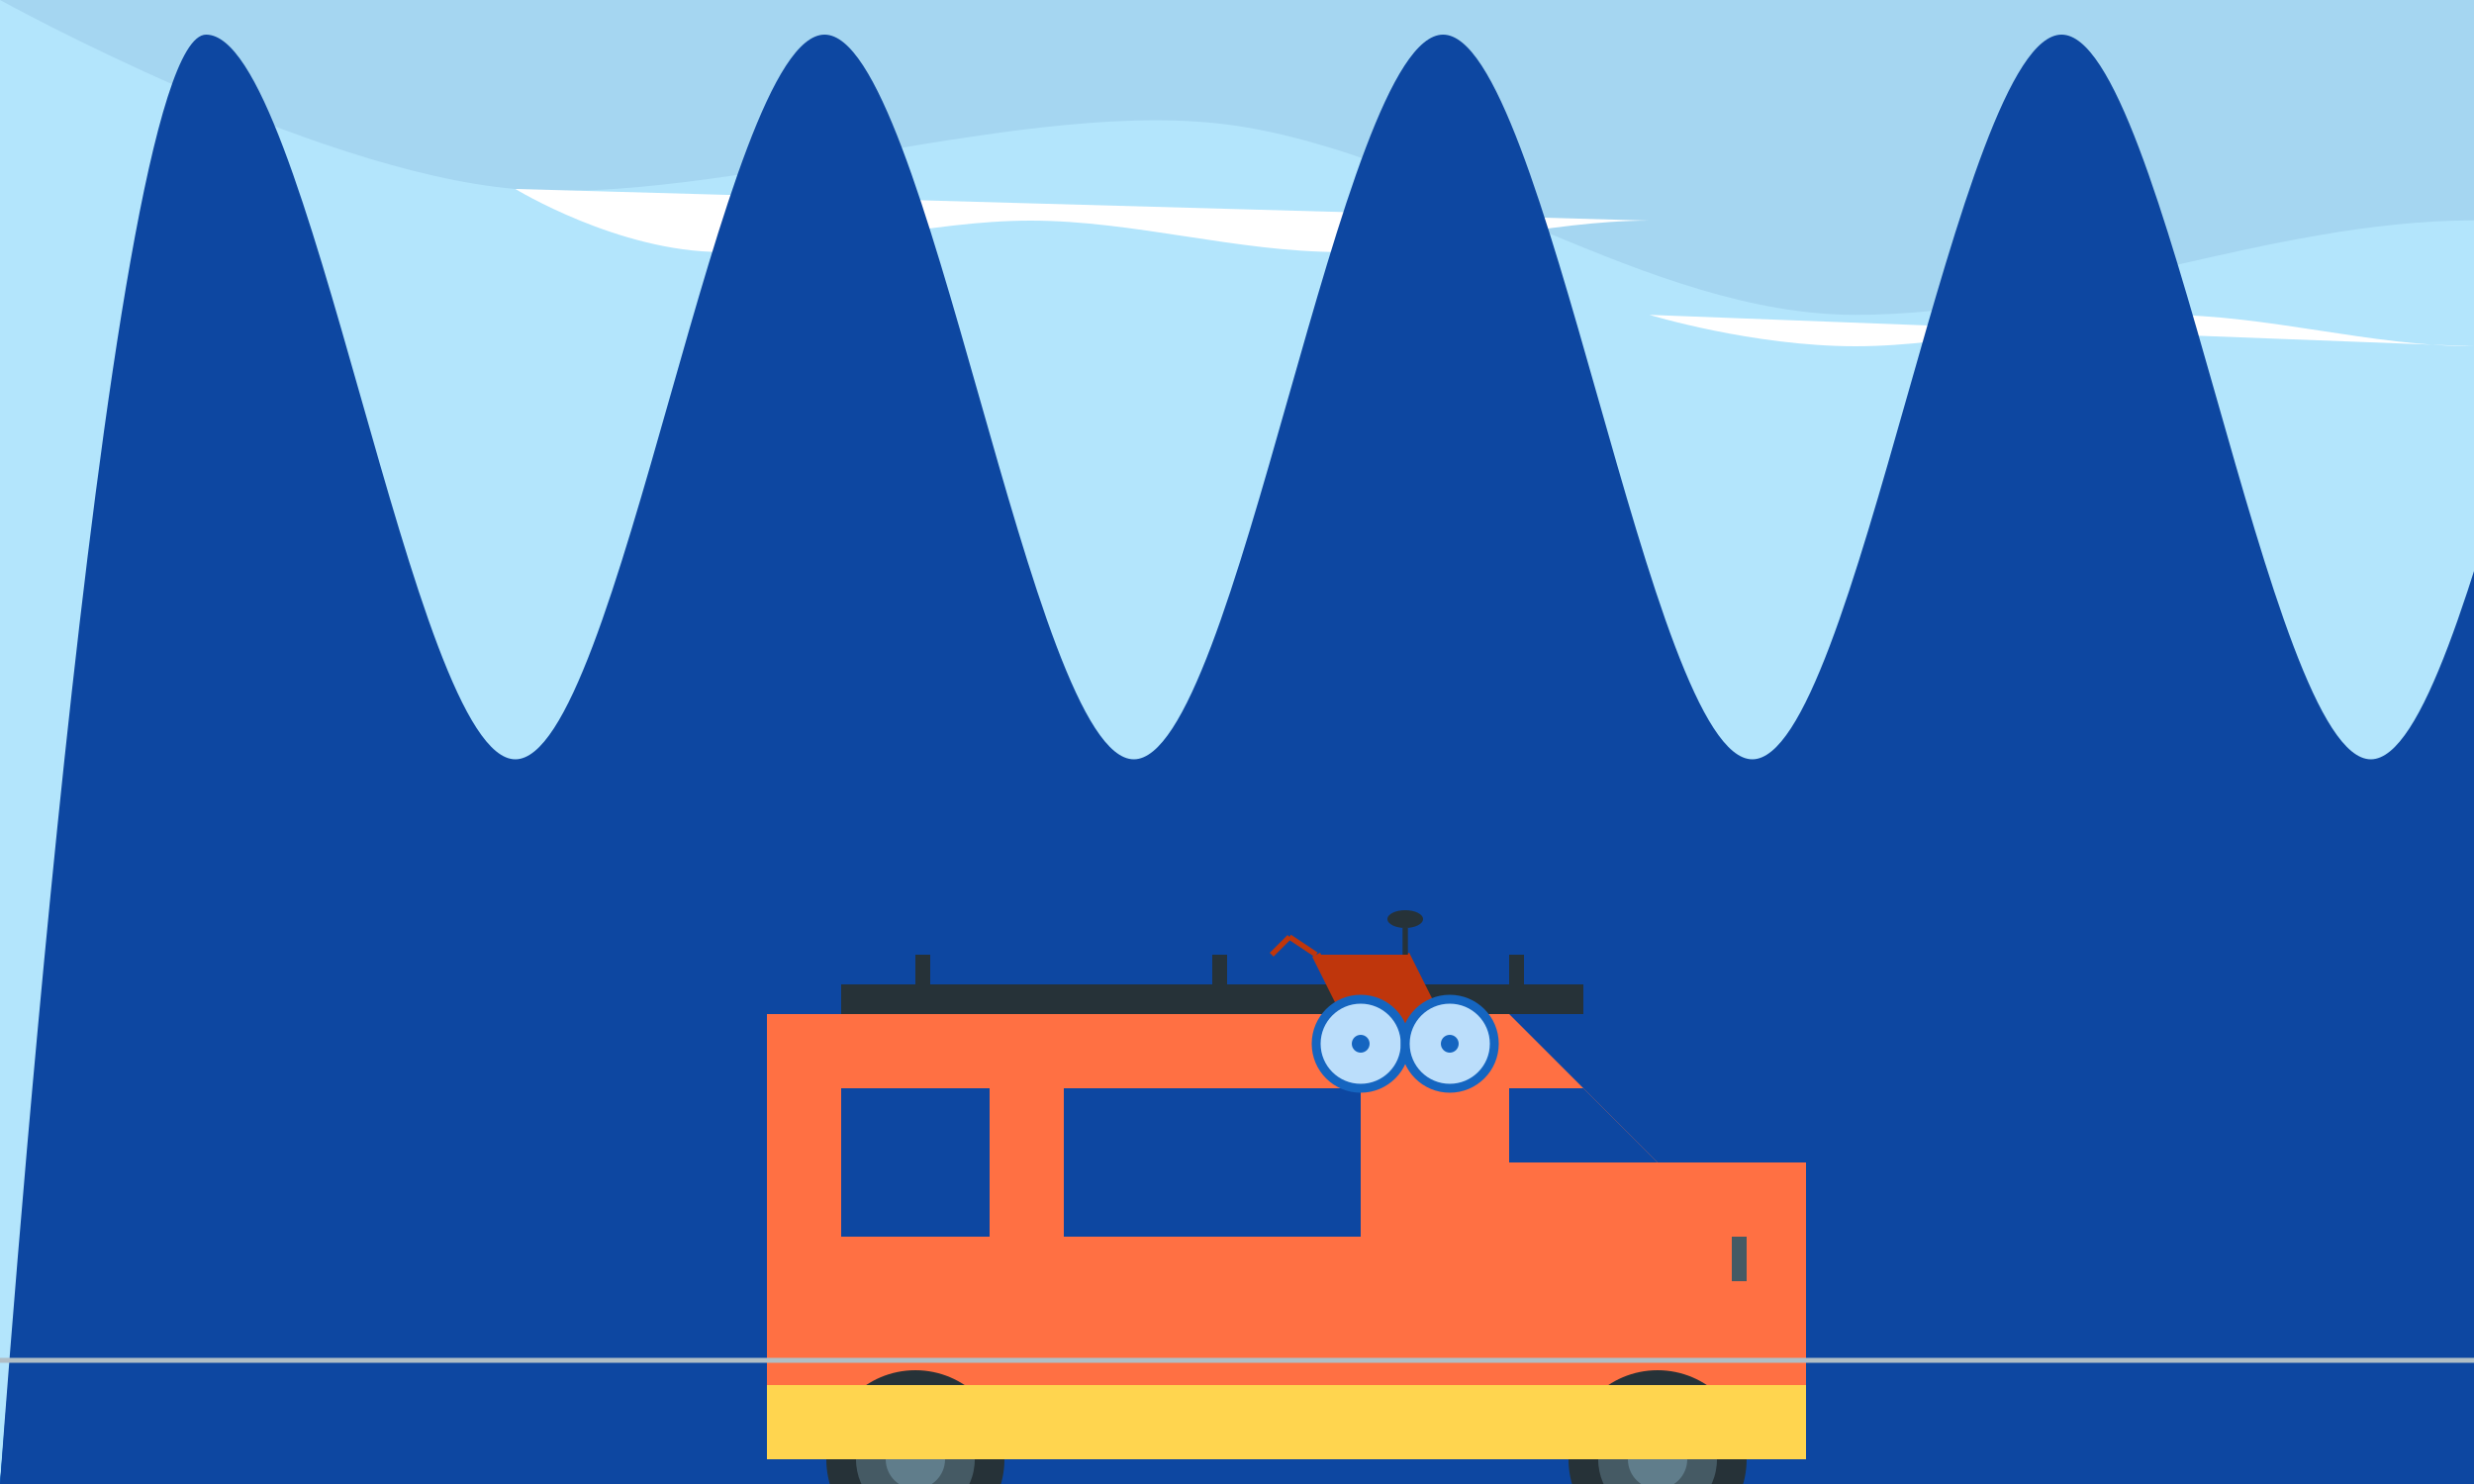 <?xml version="1.0" encoding="UTF-8" standalone="no"?>
<svg xmlns="http://www.w3.org/2000/svg" viewBox="0 0 1000 600" width="1000" height="600">
  <path fill="#b3e5fc" d="M0,0h1000v600H0z"/>
  <path fill="#a5d6f1" d="M0,0c0,0,125.5,69.4,208.3,76.4c82.8,7,208.3-38.2,291.7-25.5c83.3,12.7,166.7,76.4,250,76.4c83.3,0,166.7-38.2,250-38.2V0H0z"/>
  <path fill="#fff" d="M208.3,76.4c0,0,41.7,25.5,83.3,25.5c41.7,0,83.3-12.7,125-12.7c41.7,0,83.3,12.7,125,12.7c41.7,0,83.3-12.7,125-12.7"/>
  <path fill="#fff" d="M666.7,127.3c0,0,41.7,12.7,83.3,12.7c41.7,0,83.3-12.7,125-12.7c41.7,0,83.3,12.7,125,12.7"/>
  <path fill="#4db6ac" d="M0,600c0,0,41.7-76.4,83.3-76.4c41.7,0,83.3,38.2,125,38.2c41.7,0,83.3-38.2,125-38.2c41.7,0,83.3,38.2,125,38.2c41.7,0,83.3-38.2,125-38.2c41.7,0,83.3,38.2,125,38.2c41.7,0,83.3-38.2,125-38.2c41.7,0,83.3,38.2,125,38.2c41.7,0,83.3-38.2,125-38.2c41.7,0,83.3,38.2,125,38.2V600H0z"/>
  <path fill="#80cbc4" d="M0,600c0,0,41.7-127.3,83.3-127.3c41.7,0,83.3,63.7,125,63.7c41.7,0,83.3-63.7,125-63.7c41.7,0,83.3,63.7,125,63.7c41.7,0,83.3-63.7,125-63.7c41.7,0,83.3,63.7,125,63.7c41.7,0,83.3-63.7,125-63.7c41.7,0,83.3,63.7,125,63.7c41.7,0,83.3-63.7,125-63.7c41.7,0,83.3,63.7,125,63.7V600H0z"/>
  <path fill="#26a69a" d="M0,600c0,0,41.7-178.2,83.3-178.2c41.7,0,83.3,89.1,125,89.1c41.7,0,83.3-89.1,125-89.1c41.7,0,83.3,89.1,125,89.1c41.7,0,83.3-89.1,125-89.1c41.7,0,83.3,89.1,125,89.1c41.7,0,83.3-89.1,125-89.1c41.7,0,83.3,89.1,125,89.1c41.7,0,83.3-89.1,125-89.1c41.7,0,83.3,89.1,125,89.1V600H0z"/>
  <path fill="#90caf9" d="M0,600c0,0,41.7-229.1,83.3-229.1c41.7,0,83.3,114.6,125,114.6c41.7,0,83.3-114.6,125-114.6c41.7,0,83.3,114.6,125,114.6c41.7,0,83.3-114.6,125-114.6c41.7,0,83.3,114.6,125,114.6c41.7,0,83.3-114.6,125-114.6c41.7,0,83.3,114.6,125,114.6c41.7,0,83.3-114.6,125-114.6c41.7,0,83.3,114.6,125,114.6V600H0z"/>
  <path fill="#64b5f6" d="M0,600c0,0,41.7-280,83.3-280c41.7,0,83.3,140,125,140c41.7,0,83.3-140,125-140c41.7,0,83.3,140,125,140c41.7,0,83.3-140,125-140c41.7,0,83.3,140,125,140c41.7,0,83.3-140,125-140c41.7,0,83.3,140,125,140c41.7,0,83.3-140,125-140c41.7,0,83.3,140,125,140V600H0z"/>
  <path fill="#42a5f5" d="M0,600c0,0,41.7-331,83.3-331c41.7,0,83.3,165.5,125,165.5c41.7,0,83.3-165.5,125-165.5c41.7,0,83.3,165.5,125,165.5c41.7,0,83.3-165.5,125-165.5c41.7,0,83.3,165.5,125,165.5c41.7,0,83.3-165.5,125-165.5c41.7,0,83.3,165.5,125,165.5c41.7,0,83.3-165.5,125-165.5c41.7,0,83.3,165.5,125,165.5V600H0z"/>
  <path fill="#2196f3" d="M0,600c0,0,41.7-382,83.3-382c41.7,0,83.3,191,125,191c41.7,0,83.3-191,125-191c41.7,0,83.3,191,125,191c41.7,0,83.3-191,125-191c41.7,0,83.3,191,125,191c41.7,0,83.3-191,125-191c41.7,0,83.3,191,125,191c41.7,0,83.3-191,125-191c41.7,0,83.3,191,125,191V600H0z"/>
  <path fill="#1e88e5" d="M0,600c0,0,41.7-433,83.3-433c41.7,0,83.3,216.5,125,216.5c41.7,0,83.3-216.5,125-216.5c41.7,0,83.3,216.5,125,216.5c41.7,0,83.3-216.5,125-216.5c41.7,0,83.3,216.5,125,216.5c41.7,0,83.3-216.5,125-216.5c41.7,0,83.3,216.5,125,216.5c41.7,0,83.3-216.5,125-216.5c41.7,0,83.3,216.5,125,216.5V600H0z"/>
  <path fill="#1976d2" d="M0,600c0,0,41.7-484,83.3-484c41.7,0,83.3,242,125,242c41.7,0,83.3-242,125-242c41.7,0,83.3,242,125,242c41.7,0,83.3-242,125-242c41.7,0,83.3,242,125,242c41.7,0,83.3-242,125-242c41.7,0,83.3,242,125,242c41.7,0,83.3-242,125-242c41.7,0,83.3,242,125,242V600H0z"/>
  <path fill="#1565c0" d="M0,600c0,0,41.7-535,83.3-535c41.7,0,83.3,267.5,125,267.5c41.7,0,83.3-267.5,125-267.5c41.7,0,83.3,267.5,125,267.5c41.7,0,83.3-267.5,125-267.5c41.7,0,83.3,267.5,125,267.5c41.7,0,83.3-267.5,125-267.5c41.7,0,83.3,267.5,125,267.5c41.7,0,83.3-267.5,125-267.5c41.7,0,83.3,267.5,125,267.5V600H0z"/>
  <path fill="#0d47a1" d="M0,600c0,0,41.7-586,83.3-586c41.7,0,83.3,293,125,293c41.7,0,83.3-293,125-293c41.7,0,83.3,293,125,293c41.7,0,83.3-293,125-293c41.7,0,83.3,293,125,293c41.7,0,83.3-293,125-293c41.7,0,83.3,293,125,293c41.7,0,83.3-293,125-293c41.7,0,83.3,293,125,293V600H0z"/>
  
  <!-- Camper Van -->
  <g transform="translate(250, 350) scale(1.2)">
    <!-- Van body -->
    <path fill="#ff7043" d="M50,100 L50,50 L300,50 L350,100 L400,100 L400,200 L50,200 Z" />
    
    <!-- Windows -->
    <rect x="75" y="75" width="50" height="50" fill="#0d47a1" />
    <rect x="150" y="75" width="100" height="50" fill="#0d47a1" />
    <path d="M300,75 L325,75 L350,100 L300,100 Z" fill="#0d47a1" />
    
    <!-- Wheels -->
    <circle cx="100" cy="200" r="30" fill="#263238" />
    <circle cx="100" cy="200" r="20" fill="#455a64" />
    <circle cx="100" cy="200" r="10" fill="#607d8b" />
    
    <circle cx="350" cy="200" r="30" fill="#263238" />
    <circle cx="350" cy="200" r="20" fill="#455a64" />
    <circle cx="350" cy="200" r="10" fill="#607d8b" />
    
    <!-- Lower trim -->
    <rect x="50" y="175" width="350" height="25" fill="#ffd54f" />
    
    <!-- Door handle -->
    <rect x="375" y="125" width="5" height="15" fill="#455a64" />
    
    <!-- Roof rack -->
    <rect x="75" y="40" width="250" height="10" fill="#263238" />
    <rect x="100" y="30" width="5" height="10" fill="#263238" />
    <rect x="200" y="30" width="5" height="10" fill="#263238" />
    <rect x="300" y="30" width="5" height="10" fill="#263238" />
    
    <!-- Bicycle on top -->
    <g transform="translate(175, 0) scale(0.6)">
      <!-- Frame -->
      <path d="M100,50 L150,50 L175,100 L125,100 Z" fill="#bf360c" />
      <line x1="100" y1="50" x2="125" y2="100" stroke="#bf360c" stroke-width="5" />
      <line x1="150" y1="50" x2="175" y2="100" stroke="#bf360c" stroke-width="5" />
      <line x1="125" y1="100" x2="175" y2="100" stroke="#bf360c" stroke-width="5" />
      
      <!-- Wheels -->
      <circle cx="125" cy="100" r="25" fill="#bbdefb" stroke="#1565c0" stroke-width="5" />
      <circle cx="125" cy="100" r="5" fill="#1565c0" />
      <circle cx="175" cy="100" r="25" fill="#bbdefb" stroke="#1565c0" stroke-width="5" />
      <circle cx="175" cy="100" r="5" fill="#1565c0" />
      
      <!-- Handlebars -->
      <path d="M100,50 L85,40" stroke="#bf360c" stroke-width="3" />
      <line x1="85" y1="40" x2="75" y2="50" stroke="#bf360c" stroke-width="3" />
      
      <!-- Seat -->
      <line x1="150" y1="50" x2="150" y2="35" stroke="#263238" stroke-width="3" />
      <ellipse cx="150" cy="30" rx="10" ry="5" fill="#263238" />
    </g>
  </g>
  
  <!-- Ground line -->
  <line x1="0" y1="550" x2="1000" y2="550" stroke="#b0bec5" stroke-width="2" />
</svg>

